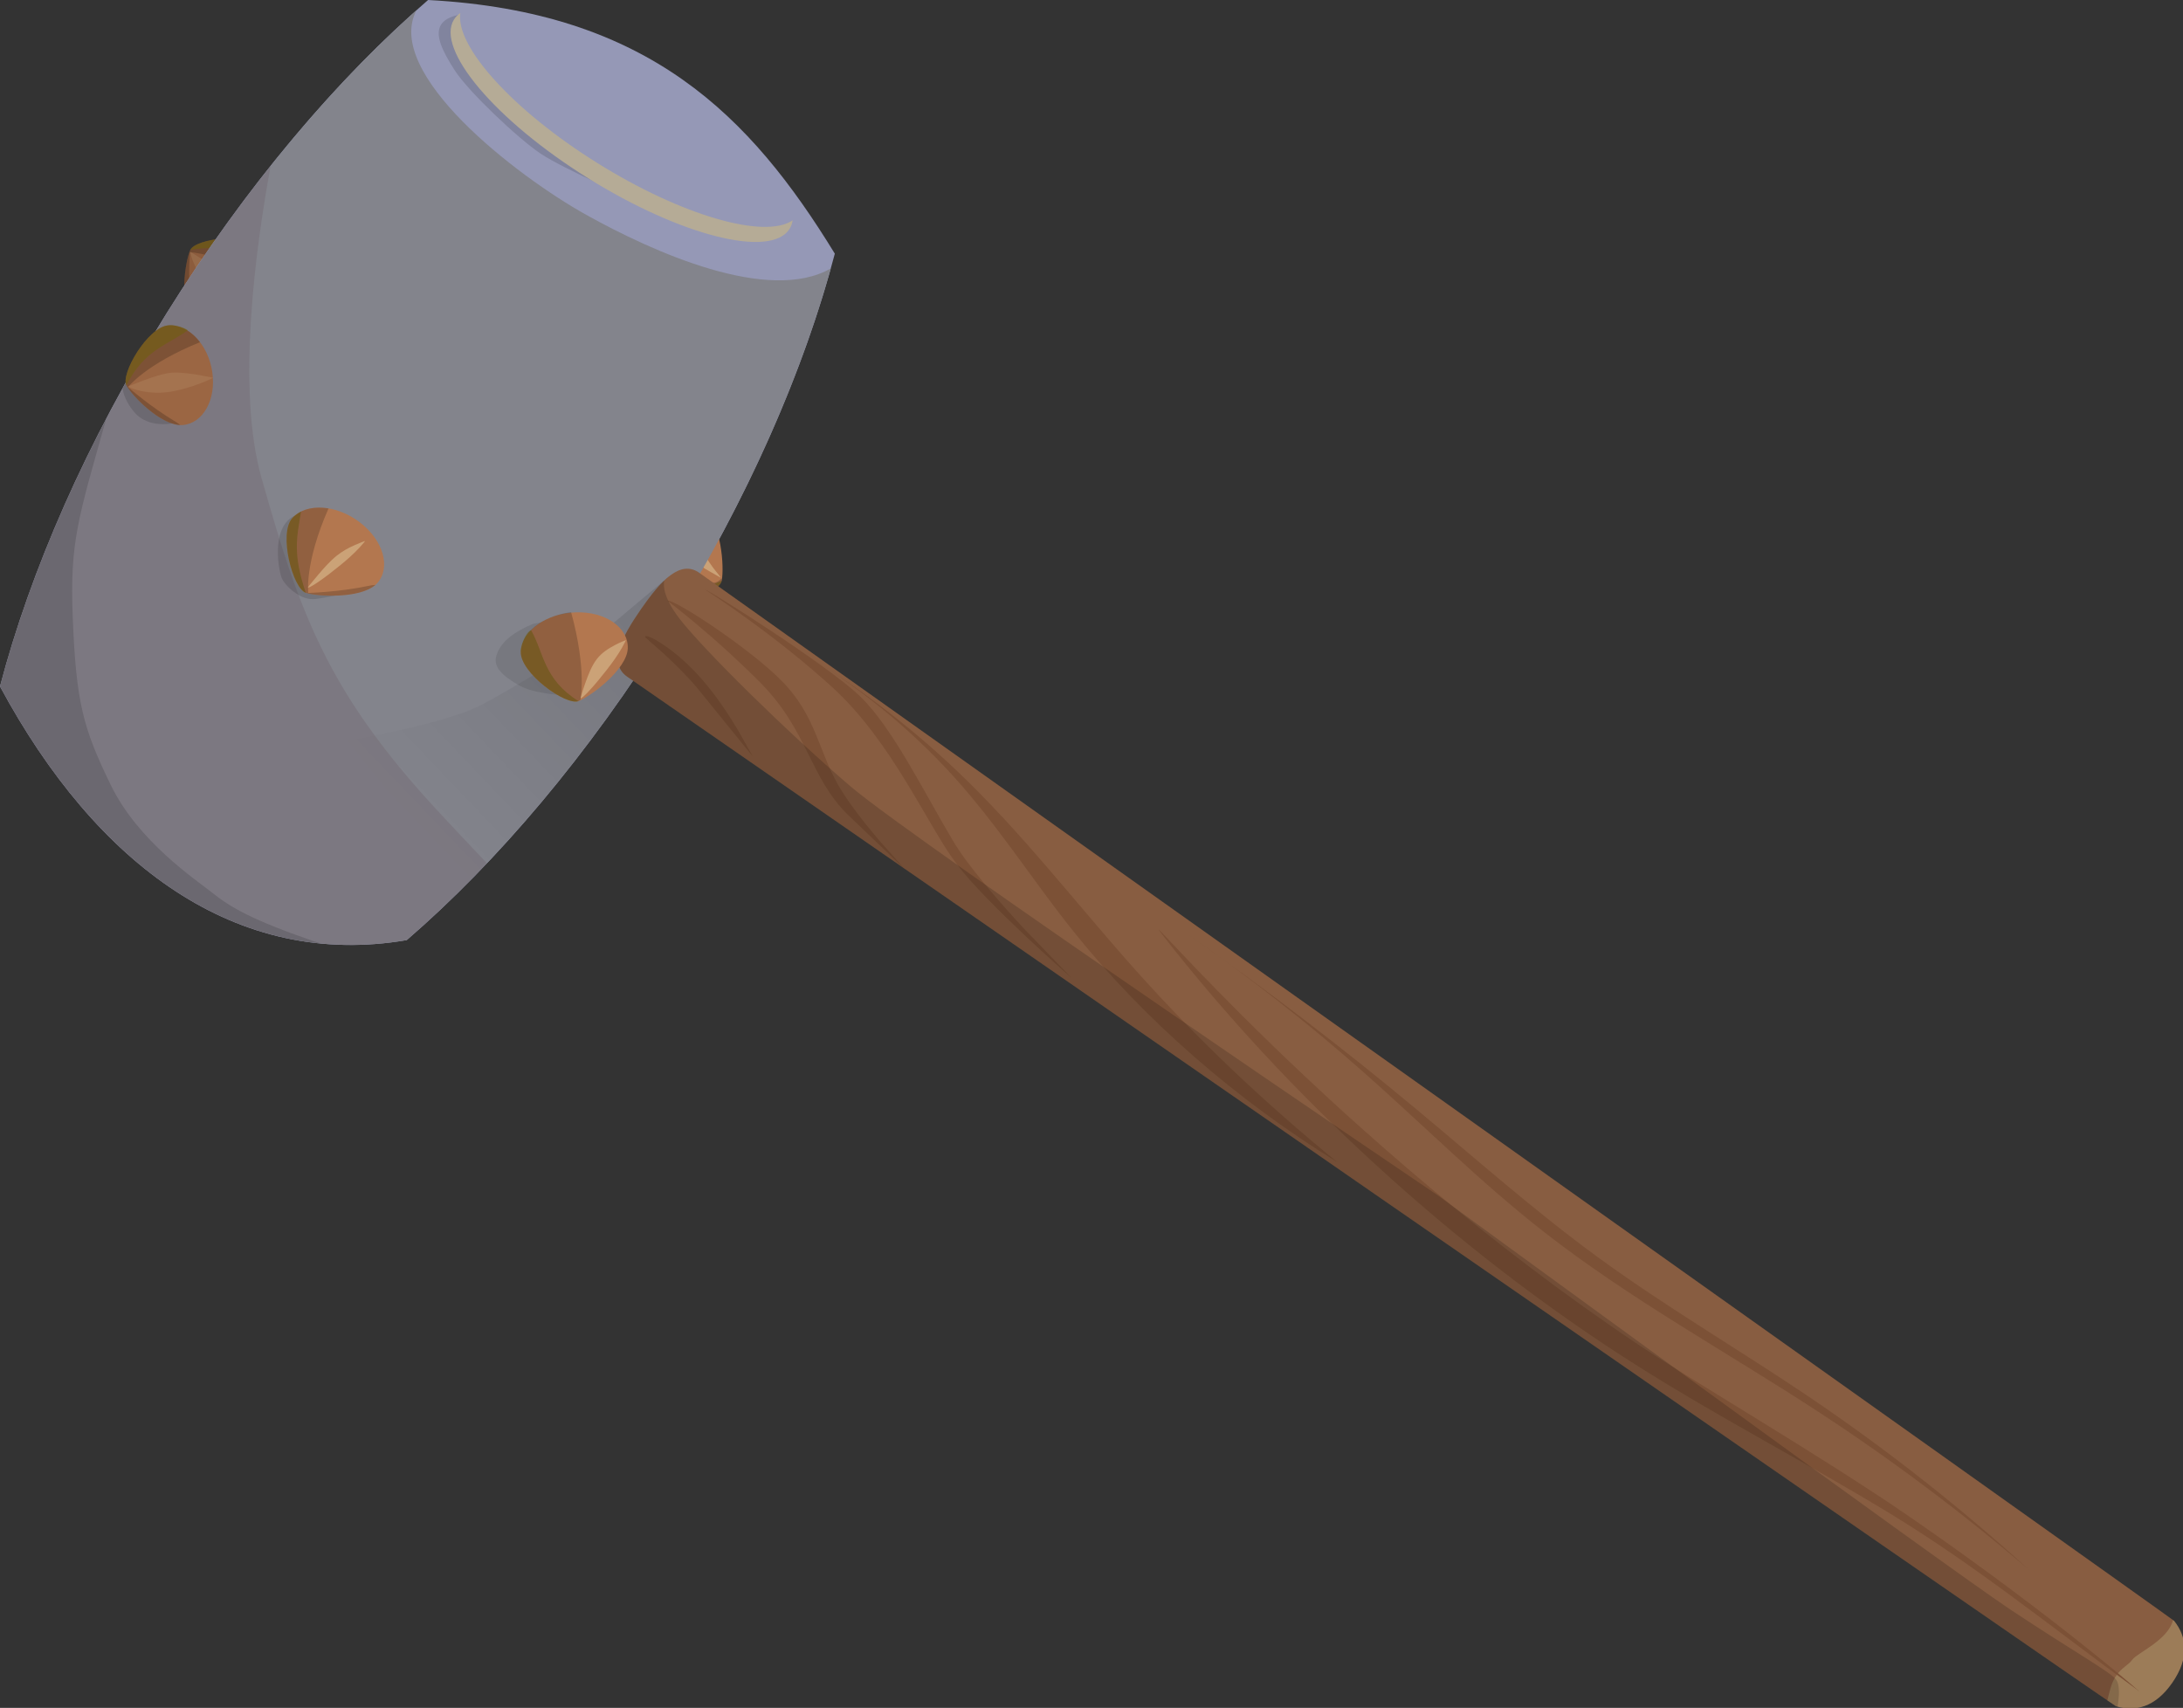 <?xml version="1.0" encoding="UTF-8" standalone="no"?>
<!-- Created with Inkscape (http://www.inkscape.org/) -->

<svg
   id="svg2816"
   sodipodi:docname="item99.svg"
   inkscape:export-filename="/Users/gluff/Pictures/Drawings/Hammer.png"
   viewBox="0 0 312.043 244.13"
   inkscape:export-xdpi="180"
   version="1.1"
   inkscape:export-ydpi="180"
   inkscape:version="1.1.2 (0a00cf5339, 2022-02-04)"
   width="312.043"
   height="244.13"
   xmlns:inkscape="http://www.inkscape.org/namespaces/inkscape"
   xmlns:sodipodi="http://sodipodi.sourceforge.net/DTD/sodipodi-0.dtd"
   xmlns="http://www.w3.org/2000/svg"
   xmlns:svg="http://www.w3.org/2000/svg"
   xmlns:rdf="http://www.w3.org/1999/02/22-rdf-syntax-ns#"
   xmlns:cc="http://creativecommons.org/ns#"
   xmlns:dc="http://purl.org/dc/elements/1.1/">
  <rect x="0" y="0" width="312.043" height="244.13" fill="#333333" stroke="none"/>
  <defs
     id="defs2818">
    <linearGradient
       id="linearGradient3710"
       y2="339.08"
       gradientUnits="userSpaceOnUse"
       x2="266.59"
       gradientTransform="matrix(0.442,0,0,0.442,-58.945,-36.327)"
       y1="331.85"
       x1="379.01"
       inkscape:collect="always">
      <stop
         id="stop2913"
         style="stop-color:#000000"
         offset="0" />
      <stop
         id="stop2915"
         style="stop-color:#000000;stop-opacity:0"
         offset="1" />
    </linearGradient>
  </defs>
  <sodipodi:namedview
     id="namedview2820"
     bordercolor="#666666"
     inkscape:pageshadow="2"
     inkscape:window-y="25"
     pagecolor="#ffffff"
     inkscape:window-height="719"
     inkscape:window-maximized="1"
     inkscape:zoom="1.4142136"
     inkscape:window-x="0"
     showgrid="false"
     borderopacity="1.0"
     inkscape:current-layer="layer1"
     inkscape:cx="59.043415"
     inkscape:cy="111.72287"
     showguides="true"
     inkscape:guide-bbox="true"
     inkscape:window-width="1366"
     inkscape:pageopacity="0.0"
     inkscape:document-units="mm"
     inkscape:pagecheckerboard="0"
     fit-margin-top="0"
     fit-margin-left="0"
     fit-margin-right="0"
     fit-margin-bottom="0" />
  <g
     id="layer1"
     inkscape:label="Layer 1"
     inkscape:groupmode="layer"
     transform="translate(43.826,-40.069)">
    <g
       id="g920"
       transform="rotate(-40,101.368,194.59)">
      <g
         id="g3736">
        <path
           id="path3812"
           sodipodi:nodetypes="czzzz"
           style="fill:#8c5c3d"
           d="m 88.596,40.103 c -3.958,0.376 -7.247,-1.682 -7.346,-4.597 -0.099,-2.915 4.389,-6.918 6.057,-7.746 1.668,-0.828 8.176,3.468 8.276,6.383 0.099,2.915 -3.029,5.584 -6.987,5.96 z" />
        <path
           id="path3814"
           style="opacity:0.195;fill:#000000;fill-rule:evenodd"
           d="m 95.565,34.679 c 0.019,-0.18 0.026,-0.359 0.02,-0.541 -0.099,-2.915 -6.612,-7.205 -8.281,-6.377 -1.596,0.792 -5.767,4.491 -6.037,7.363 0.158,-0.152 0.32,-0.353 0.502,-0.625 2.36,-3.532 5.316,-6.536 5.316,-6.536 0,0 3.144,2.695 5.857,10.614 1.479,-1.005 2.469,-2.403 2.622,-3.898 z" />
        <path
           id="path3816"
           sodipodi:nodetypes="cccc"
           style="opacity:0.423;fill:#6b6600;fill-rule:evenodd"
           d="m 95.587,34.137 c -0.099,-2.901 -6.545,-7.166 -8.254,-6.393 4.956,2.788 5.444,6.169 7.409,9.195 0.472,-0.53 1.01,-2.308 0.845,-2.802 z" />
        <path
           id="path3818"
           style="opacity:0.093;fill:#f8f3c2;fill-rule:evenodd"
           d="m 87.187,28.013 0.704,2.14 c 0.366,1.195 0.73,2.4 0.882,3.64 0.162,1.32 -0.134,2.652 -0.406,3.953 v 10e-7 l -0.6,2.453 -1.652,-6.062 v -1e-6 c -0.176,-1.434 -0.063,-2.9 0.303,-4.298 v -10e-7 c 0.119,-0.453 0.261,-0.901 0.454,-1.328 0.057,-0.126 0.117,-0.251 0.191,-0.367 0.034,-0.052 0.063,-0.127 0.125,-0.133"
           inkscape:transform-center-x="-5.2386359"
           sodipodi:nodetypes="cscsc"
           inkscape:transform-center-y="0.47699066"
           inkscape:original-d="m 87.187043,28.013249 c 0,0 1.335879,3.740943 1.585807,5.780741 0.24992,2.039806 -1.00657,6.40679 -1.00657,6.40679 0,0 -1.245436,-2.747499 -1.651577,-6.062182 -0.40614,-3.31468 0.855528,-6.104431 1.07234,-6.125349 z" />
      </g>
      <path
         id="path2827"
         sodipodi:nodetypes="cccsccc"
         style="fill:#9598b6"
         d="m 78.886,32.516 c -20.535,6.692 -38.602,15.707 -52.487,25.538 -5.891,28.494 -0.029,52.743 21.231,65.148 17.012,-0.238 36.921,-3.599 57.456,-10.292 20.54,-6.694 38.6,-15.704 52.487,-25.538 3.422,-22.859 1.835,-43.613 -21.231,-65.148 -17.014,0.236 -36.916,3.598 -57.456,10.292 z" />
      <g
         id="g3800"
         inkscape:transform-center-x="-0.058259411"
         inkscape:transform-center-y="1.0729267"
         transform="matrix(-0.048,-0.439,0.439,-0.048,18.492,258.54)">
        <path
           id="path3802"
           sodipodi:nodetypes="czzzz"
           style="fill:#b3774f"
           d="m 332.33,247.18 c 2.096,9.32 -1.616,17.685 -8.291,18.685 -6.675,1 -17.277,-8.632 -19.701,-12.385 -2.424,-3.752 5.435,-20.365 12.111,-21.365 6.675,-1 13.786,5.745 15.882,15.064 z" />
        <path
           id="path3804"
           sodipodi:nodetypes="cccc"
           style="opacity:0.423;fill:#6b6600;fill-rule:evenodd"
           d="m 316.43,232.1 c -6.641,0.995 -14.448,17.452 -12.14,21.315 4.873,-12.524 13.288,-13.898 19.638,-19.365 -0.707,-1.599 -6.175,-2.53 -7.498,-1.95 z" />
        <path
           id="path3806"
           style="opacity:0.346;fill:#f8f3c2;fill-rule:evenodd"
           d="m 305.34,253.87 5.421,-1.363 c 1.52,-0.278 3.06,-0.474 4.605,-0.472 1.359,0.001 2.761,0.13 3.969,0.751 1.666,0.857 3.514,1.381 5.387,1.43 0.545,0.014 1.092,-0.011 1.632,-0.088 0.15,-0.021 0.3,-0.047 0.448,-0.079 h 1e-5 c 0.04,-0.009 0.08,-0.018 0.119,-0.027 0.015,-0.004 0.03,-0.007 0.045,-0.012 l -1.613,3.101 c -0.674,0.72 -1.581,1.227 -2.556,1.37 -1.446,0.212 -2.91,-0.278 -4.21,-0.946 -2.907,-1.495 -6.074,-2.449 -9.298,-2.988 -0.979,-0.164 -1.965,-0.282 -2.949,-0.407 -0.262,-0.033 -0.525,-0.062 -0.782,-0.125 -0.064,-0.016 -0.129,-0.031 -0.184,-0.067 -0.027,-0.017 -0.048,-0.05 -0.034,-0.079"
           inkscape:transform-center-x="-8.3215903"
           sodipodi:nodetypes="cscsc"
           inkscape:transform-center-y="8.1822641"
           inkscape:original-d="m 305.34418,253.8674 c 0,0 9.75295,-3.26569 13.99533,-1.08405 4.2424,2.18167 7.63146,1.22414 7.63146,1.22414 0,0 -1.48551,7.07054 -8.3794,3.52537 -6.89391,-3.54517 -13.48568,-3.20208 -13.24739,-3.66546 z" />
        <path
           id="path3808"
           sodipodi:nodetypes="csccccc"
           style="opacity:0.195;fill:#000000;fill-rule:evenodd"
           d="m 317.69,232.01 c -0.419,0.003 -0.833,0.031 -1.25,0.094 -6.675,1 -14.517,17.623 -12.094,21.375 l 0.531,0.469 c -0.173,-7.089 9.75,-2.248 27.184,-8.267 -1.344,-4.675 -6.41,-13.785 -14.372,-13.67 v 5e-5 z" />
      </g>
      <path
         id="path3611"
         style="fill:#83848c"
         d="M 134.14,22.279 C 117.62,22.761 98.543,26.115 78.879,32.523 58.344,39.215 40.288,48.219 26.403,58.05 c -5.892,28.494 -0.041,52.75 21.22,65.15 17.012,-0.238 36.925,-3.593 57.46,-10.285 19.671,-6.411 37.061,-14.95 50.695,-24.298 -10.08,-1.809 -17.96,-18.109 -21.86,-28.344 -4.074,-10.687 -9.211,-34.175 0.221,-37.994 z" />
      <path
         id="path3614"
         style="opacity:0.183;fill:#5d444d;fill-rule:evenodd"
         d="m 103.88,25.91 c -8.12,1.643 -16.505,3.844 -25.002,6.613 -20.535,6.692 -38.591,15.696 -52.476,25.527 -5.891,28.494 -0.041,52.745 21.22,65.15 5.045,-0.071 10.353,-0.425 15.849,-1.049 -0.181,-3.035 -0.368,-6.226 -0.552,-9.733 -1.249,-23.751 3.128,-35.003 11.252,-53.127 5.36,-11.957 20.204,-25.519 29.709,-33.383 z" />
      <path
         id="path3785"
         style="opacity:0.122;fill:#000000;fill-rule:evenodd"
         d="m 75.549,81.072 c -0.005,-0.003 -0.011,-0.006 -0.017,-0.009 -0.014,-0.007 -0.029,-0.015 -0.043,-0.022 -0.053,-0.028 -0.107,-0.055 -0.16,-0.083 -0.192,-0.1 -0.384,-0.2 -0.576,-0.3 0,-10e-7 -10e-7,-10e-7 -10e-7,-10e-7 -0.619,-0.324 -1.236,-0.65 -1.852,-0.979 h -10e-7 c -1.319,-0.705 -2.649,-1.396 -3.911,-2.199 h -1e-6 c -0.845,-0.538 -1.365,-1.477 -1.64,-2.441 v -2e-6 -10e-7 c -0.237,-0.828 -0.341,-1.703 -0.234,-2.558 0.071,-0.571 0.378,-1.086 0.659,-1.589 0.442,-0.792 0.968,-1.538 1.567,-2.219 0.636,-0.723 1.362,-1.383 2.211,-1.838 0,-10e-7 10e-7,-10e-7 10e-7,-10e-7 0.79,-0.423 1.716,-0.637 2.592,-0.447 0.777,0.169 1.452,0.711 1.806,1.422 0,1e-6 10e-7,1e-6 10e-7,2e-6 0.362,0.728 0.468,1.559 0.478,2.372 v 10e-7 l -0.41,3.234 c -2.3e-5,8.2e-5 -3.4e-5,1.24e-4 -3.4e-5,1.24e-4"
         sodipodi:nodetypes="csssc"
         inkscape:original-d="m 75.548774,81.072525 c 0,0 -4.842065,-2.499129 -6.560219,-3.592498 -1.71815,-1.093373 -2.030542,-3.748696 -1.874348,-4.998263 0.156198,-1.249567 3.436308,-6.872612 7.028805,-6.091636 3.592503,0.78098 1.874353,7.02881 1.874353,7.02881" />
      <g
         id="g3687"
         inkscape:transform-center-x="1.2149169"
         transform="matrix(0.442,0,0,0.442,-66.014,-36.106)">
        <path
           id="path3625"
           sodipodi:nodetypes="czzzz"
           style="fill:#b3774f"
           d="m 332.33,247.18 c 2.096,9.32 -1.616,17.685 -8.291,18.685 -6.675,1 -17.277,-8.632 -19.701,-12.385 -2.424,-3.752 5.435,-20.365 12.111,-21.365 6.675,-1 13.786,5.745 15.882,15.064 z" />
        <path
           id="path3628"
           style="opacity:0.423;fill:#6b6600;fill-rule:evenodd"
           d="m 316.43,232.1 c -6.641,0.995 -14.448,17.452 -12.14,21.315 4.873,-12.524 9.363,-15.656 15.712,-21.123 -1.176,-0.278 -2.393,-0.368 -3.573,-0.192 z" />
        <path
           id="path3635"
           style="opacity:0.346;fill:#f8f3c2;fill-rule:evenodd"
           d="m 305.9,252.49 c 0.01,-0.002 0.019,-0.004 0.029,-0.006 0.026,-0.006 0.052,-0.011 0.079,-0.017 0.099,-0.021 0.198,-0.042 0.297,-0.062 0.362,-0.075 0.725,-0.147 1.088,-0.219 1.2,-0.235 2.403,-0.454 3.609,-0.655 2.862,-0.476 5.747,-0.942 8.648,-0.892 2.312,0.039 4.599,0.516 6.822,1.154 0.793,0.227 1.579,0.479 2.356,0.756 0.226,0.081 0.451,0.163 0.675,0.249 0.061,0.023 0.121,0.047 0.182,0.071 0.022,0.009 0.044,0.018 0.066,0.026 l -0.701,0.155 h -1e-5 c -0.692,0.135 -1.39,0.237 -2.09,0.322 h -1e-5 c -2.835,0.346 -5.699,0.421 -8.555,0.372 -3.058,-0.052 -6.12,-0.154 -9.161,-0.482 -0.832,-0.089 -1.666,-0.186 -2.482,-0.376 h -1e-5 c -0.219,-0.051 -0.439,-0.105 -0.643,-0.199 -0.093,-0.043 -0.219,-0.096 -0.217,-0.198"
           inkscape:transform-center-x="-11.212771"
           inkscape:transform-center-y="3.9565221"
           inkscape:original-d="m 305.89492,252.49334 c 0,0 8.97883,-1.93176 13.74861,-1.85058 4.7698,0.0812 10.10034,2.25644 10.10034,2.25644 0,0 -3.59507,0.9811 -11.34598,0.8492 -7.75092,-0.1319 -12.51184,-0.73407 -12.50297,-1.25506 z" />
        <path
           id="path3639"
           style="opacity:0.195;fill:#000000;fill-rule:evenodd"
           d="m 317.69,232.01 c -0.419,0.003 -0.833,0.031 -1.25,0.094 -6.675,1 -14.517,17.623 -12.094,21.375 2.319,3.591 12.123,12.546 18.812,12.438 -0.399,-0.336 -0.912,-0.67 -1.594,-1.031 -8.858,-4.69 -16.688,-10.938 -16.688,-10.938 0,0 5.221,-8.186 22.594,-16.719 -2.772,-3.256 -6.295,-5.246 -9.781,-5.219 z" />
      </g>
      <path
         id="path3778"
         style="opacity:0.126;fill:#000000;fill-rule:evenodd"
         d="m 76.684,33.517 c 0,0 -0.378,0.018 -0.925,0.055 -2.913,0.995 -5.771,2.038 -8.573,3.12 -0.693,1.166 -0.884,2.513 -0.884,3.672 0,1.767 1.105,3.976 4.639,5.522 l 2.872,-0.442 2.872,-11.928 z" />
      <g
         id="g3703"
         inkscape:transform-center-x="0.62393952"
         inkscape:transform-center-y="-0.17965369"
         transform="matrix(0.314,0.295,-0.294,0.297,46.851,-128.32)">
        <path
           id="path3705"
           sodipodi:nodetypes="czzzz"
           style="fill:#9b6643"
           d="m 332.33,247.18 c 2.096,9.32 -1.616,17.685 -8.291,18.685 -6.675,1 -17.277,-8.632 -19.701,-12.385 -2.424,-3.752 5.435,-20.365 12.111,-21.365 6.675,-1 13.786,5.745 15.882,15.064 z" />
        <path
           id="path3711"
           style="opacity:0.195;fill:#000000;fill-rule:evenodd"
           d="m 317.69,232.01 c -0.419,0.003 -0.833,0.031 -1.25,0.094 -6.675,1 -14.517,17.623 -12.094,21.375 2.319,3.591 12.123,12.546 18.812,12.438 -0.399,-0.336 -0.912,-0.67 -1.594,-1.031 -8.858,-4.69 -16.688,-10.938 -16.688,-10.938 0,0 5.221,-8.186 22.594,-16.719 -2.772,-3.256 -6.295,-5.246 -9.781,-5.219 z" />
        <path
           id="path3707"
           sodipodi:nodetypes="cccc"
           style="opacity:0.423;fill:#6b6600;fill-rule:evenodd"
           d="m 316.43,232.1 c -6.641,0.995 -14.448,17.452 -12.14,21.315 4.873,-12.524 12.497,-14.571 18.847,-20.038 -1.367,-0.985 -5.622,-1.8 -6.707,-1.277 z" />
        <path
           id="path3709"
           style="opacity:0.093;fill:#f8f3c2;fill-rule:evenodd"
           d="m 304.96,253.69 c 0.009,-0.004 0.018,-0.009 0.026,-0.013 0.024,-0.012 0.048,-0.024 0.072,-0.036 0.09,-0.045 0.181,-0.091 0.272,-0.136 h 10e-6 c 0.331,-0.165 0.663,-0.327 0.996,-0.489 v -1e-5 c 1.099,-0.533 2.206,-1.052 3.32,-1.553 2.64,-1.188 5.306,-2.373 8.118,-3.061 1.397,-0.342 2.852,-0.377 4.29,-0.364 1.653,0.014 3.304,0.133 4.95,0.298 l 5.809,0.783 -2e-5,7e-5 c -0.007,0.004 -0.013,0.008 -0.02,0.012 h -1e-5 c -0.018,0.011 -0.036,0.022 -0.053,0.033 -0.068,0.041 -0.137,0.082 -0.205,0.122 -0.258,0.152 -0.518,0.3 -0.78,0.445 -0.938,0.52 -1.894,1.007 -2.862,1.467 -3.05,1.448 -6.23,2.636 -9.51,3.439 -3.254,0.796 -6.668,0.908 -9.98,0.406 -1.081,-0.164 -2.157,-0.387 -3.195,-0.732 -0.308,-0.102 -0.613,-0.212 -0.903,-0.359 -0.131,-0.067 -0.313,-0.119 -0.345,-0.263"
           inkscape:transform-center-x="-11.847029"
           inkscape:transform-center-y="1.0798423"
           sodipodi:nodetypes="cscsc"
           inkscape:original-d="m 304.95868,253.69494 c 0,0 8.18952,-4.15888 12.80371,-5.28799 4.61421,-1.12909 15.0496,0.71675 15.0496,0.71675 0,0 -5.93255,3.68341 -13.43062,5.51823 -7.49807,1.83483 -14.30717,-0.43655 -14.42269,-0.94699 z" />
      </g>
      <path
         id="path3774"
         inkscape:original-d="m 140.30154,62.454573 c 0,0 -4.63877,-9.277551 -5.74324,-13.032751 -1.10447,-3.755199 -2.20894,-13.474539 -1.76716,-17.008845 0.44179,-3.534305 1.10447,-5.522352 2.42984,-6.185034 1.32536,-0.662682 3.09252,0.441788 3.09252,0.441788 l -1.98805,1.767153 -1.10447,5.96414 0.66268,11.928281 z"
         style="opacity:0.134;fill:#000000;fill-rule:evenodd"
         d="m 140.302,62.455 c 0,0 -4.639,-9.278 -5.743,-13.033 -1.104,-3.755 -2.209,-13.475 -1.767,-17.009 0.442,-3.534 1.104,-5.522 2.43,-6.185 1.325,-0.663 3.093,0.442 3.093,0.442 l -1.988,1.767 -1.104,5.964 0.663,11.928 z" />
      <path
         id="path3769"
         style="fill:#b5ab96"
         d="m 137.38,26.744 c -4.774,1.556 -4.73,14.843 0.108,29.688 4.838,14.846 12.636,25.62 17.409,24.065 0.411,-0.134 0.782,-0.354 1.122,-0.656 -4.797,-0.454 -11.693,-10.622 -16.116,-24.196 -4.423,-13.574 -4.838,-25.839 -1.229,-29.032 -0.452,-0.044 -0.882,-0.003 -1.293,0.131 z" />
      <path
         id="path3793"
         style="opacity:0.134;fill:#000000;fill-rule:evenodd"
         d="m 62.63,38.501 c -13.842,5.7 -26.139,12.407 -36.227,19.549 -4.865,23.531 -1.716,44.164 11.5,57.626 -0.212,-0.337 -0.427,-0.675 -0.635,-1.022 -4.686,-7.81 -5.933,-11.248 -6.558,-14.372 -0.625,-3.124 -3.429,-12.5 -1.242,-21.247 2.187,-8.747 3.741,-12.171 11.238,-21.855 6.598,-8.523 9.594,-10.29 21.924,-18.679 z" />
      <path
         id="path2904"
         sodipodi:nodetypes="ccscccsc"
         style="opacity:0.106;fill:url(#linearGradient3710);fill-rule:evenodd"
         d="m 59.458,95.907 -0.625,26.7 c 14.29,-1.238 30.074,-4.42 46.25,-9.692 2.2,-0.717 4.361,-1.468 6.503,-2.237 l -1.836,-3.203 h -13.129 c 0,0 -13.108,-1.874 -19.043,-3.124 -5.935,-1.25 -18.119,-8.445 -18.119,-8.445 z" />
      <g
         id="g3722"
         transform="matrix(0.442,0,0,0.442,-58.945,-36.327)">
        <path
           id="path3820"
           sodipodi:nodetypes="csssssc"
           style="fill:#885d41"
           d="m 389.94,330.75 c 0.231,0.864 147.53,565.34 147.51,566.22 -0.167,6.499 -3.748,12.343 -13.34,14.954 -9.432,2.567 -15.291,-0.546 -18.808,-5.88 -0.546,-0.828 -154.56,-563.59 -154.82,-564.56 -1.931,-7.224 6.553,-10.881 17.449,-13.847 10.896,-2.966 20.077,-4.117 22.008,3.107 z" />
        <path
           id="path3823"
           style="opacity:0.24;fill:#dddfa4;fill-rule:evenodd"
           d="m 511.48,898.58 c -1.076,0.324 -2.26,0.85 -3.55,1.697 -1.376,0.904 -2.543,1.75 -3.546,2.515 0.528,1.884 0.901,3.222 0.924,3.257 3.517,5.335 9.37,8.442 18.802,5.875 9.593,-2.611 13.177,-8.447 13.344,-14.946 10e-4,-2.9e-4 -0.111,-0.412 -0.117,-0.436 -5.416,3.969 -15.775,0.669 -18.316,1.36 -1.979,0.539 -4.312,-0.293 -7.541,0.678 z" />
        <g
           id="g3867"
           transform="matrix(0.169,0.861,-0.529,0.026,323.33,-147.64)">
          <path
             id="path3830"
             sodipodi:nodetypes="csscsccssc"
             style="fill:#7c5136;fill-rule:evenodd"
             d="m 770.76,45.694 c -23.772,-8.97 99.773,32.238 231.95,12.236 25.567,-3.864 75.804,-17.303 115.88,-22.473 67.042,-8.648 115.69,-4.727 103.77,-4.987 -37.058,2.995 -73.634,2.881 -109.41,10.953 -35.079,7.914 -69.115,20.011 -104.4,26.98 v 10e-7 c -39.928,7.885 -81.152,9.104 -121.88,4.829 l -2e-5,2e-6 c -39.44,-4.139 -78.48,-13.416 -115.91,-27.538 z" />
          <path
             id="path3837"
             style="fill:#7c5136;fill-rule:evenodd"
             d="m 485,631.09 c 0.135,26.475 -2.212,52.962 -7,79 -5.277,28.696 -13.521,56.928 -16,86 -1.673,19.611 -0.688,39.354 0.968,58.967 10e-6,10e-6 10e-6,2e-5 10e-6,3e-5 1.661,19.68 3.996,39.31 5.032,59.033 1.649,31.393 -0.03,62.959 -5,94 6.986,-33.152 10.014,-67.136 9,-101 v -4e-5 c -0.899,-30.027 -4.96,-59.975 -4,-90 0.902,-28.199 6.218,-56.041 10,-84 4.572,-33.797 6.912,-67.895 7,-102 z"
             transform="matrix(-0.137,-1.051,1.016,-0.116,202.39,618.28)"
             inkscape:original-d="m 485,631.09448 c 0,0 -1,38 -7,79 -6,41 -14,45 -16,86 -2,41 4,96 6,118 2,22 -5,94.00002 -5,94.00002 0,0 9,-62.00002 9,-101.00002 0,-39 -4,-58 -4,-90 0,-32 5,-57 10,-84 5,-27 8,-103 7,-102 z" />
          <path
             id="path3843"
             style="fill:#7c5136;fill-rule:evenodd"
             d="m 426,721.09 c 3.928,-33.488 12.009,-66.487 24,-98 6.037,-15.866 13.048,-31.341 19.556,-47.019 0,-10e-6 0,-10e-6 1e-5,-10e-6 6.489,-15.631 12.497,-31.522 16.444,-47.981 5.636,-23.5 6.998,-48.02 4,-72 3.393,24.493 0.617,49.823 -8,73 0,1e-5 -10e-6,2e-5 -10e-6,3e-5 -4.362,11.733 -10.174,22.87 -16.215,33.833 -6.055,10.989 -12.365,21.851 -17.785,33.167 -18.502,38.628 -26.201,82.377 -22,125 z"
             transform="matrix(-0.137,-1.051,1.016,-0.116,202.39,618.28)"
             inkscape:original-d="m 426,721.09448 c 5,-65 9,-57 24,-98 15,-41 32,-62 36,-95 4,-33 4,-72 4,-72 0,0 -3,55 -8,73 -5,18 -20,33 -34,67 -14,34 -22,91 -22,125 z" />
          <path
             id="path3855"
             style="fill:#7c5136;fill-rule:evenodd"
             d="m 488,418.09 c 5.2e-4,0.007 10e-4,0.015 0.002,0.022 10e-4,0.021 0.003,0.042 0.004,0.062 0.005,0.081 0.011,0.162 0.016,0.243 0.019,0.314 0.037,0.628 0.053,0.943 0,1e-5 0,1e-5 1e-5,2e-5 0.062,1.191 0.108,2.383 0.144,3.575 v 2e-5 c 0.13,4.265 0.131,8.534 0.03,12.799 v 2e-5 c -0.312,13.209 -1.573,26.418 -4.25,39.356 -1.538,7.434 -4.456,14.529 -7.984,21.25 -3.615,6.886 -7.888,13.408 -12.391,19.75 -4.202,5.918 -8.631,11.67 -12.953,17.5 v 10e-6 c 0,0 -1e-5,0 -1e-5,1e-5 -3.463,4.671 -6.951,9.361 -9.672,14.5 -2.695,5.091 -4.574,10.573 -6.295,16.071 -1.938,6.193 -3.58,12.476 -5.077,18.789 v 1e-5 c -1.229,5.181 -2.355,10.387 -3.391,15.609 -0.315,1.588 -0.622,3.177 -0.917,4.769 v 2e-5 c -0.081,0.434 -0.16,0.868 -0.238,1.303 -0.02,0.114 -0.041,0.227 -0.061,0.341 -0.005,0.029 -0.01,0.058 -0.015,0.088 l -0.005,0.031 7.755,-24.39 c 2.494,-7.022 5.192,-13.976 8.279,-20.758 2.828,-6.213 5.916,-12.356 9.965,-17.852 0,-10e-6 10e-6,-10e-6 10e-6,-2e-5 7.386,-10.024 15.381,-19.588 22.75,-29.625 3.413,-4.649 6.714,-9.393 9.594,-14.391 2.365,-4.103 4.508,-8.39 5.656,-12.984 0.612,-2.447 0.913,-4.961 1.147,-7.473 1e-5,0 1e-5,-10e-6 1e-5,-2e-5 0.301,-3.24 0.446,-6.493 0.525,-9.746 0.182,-7.427 0.018,-14.859 -0.297,-22.281 v -2e-5 c -0.273,-6.435 -0.657,-12.866 -1.234,-19.281 v -2e-5 c -0.18,-2.002 -0.371,-4.005 -0.646,-5.996 v -2e-5 c -0.076,-0.551 -0.154,-1.103 -0.274,-1.646 -0.032,-0.145 -0.065,-0.291 -0.118,-0.43 -0.014,-0.038 -0.03,-0.076 -0.053,-0.11 -0.012,-0.017 -0.028,-0.037 -0.049,-0.037"
             transform="matrix(-0.137,-1.051,1.016,-0.116,202.39,618.28)"
             inkscape:original-d="m 488,418.09448 c 0,0 2,28 -4,57 -6,29 -34,56 -43,73 -9,17 -16,57 -16,57 0,0 12,-44 26,-63 14,-19 34,-41 38,-57 4,-16 0,-67 -1,-67 z" />
          <path
             id="path3859"
             style="fill:#7c5136;fill-rule:evenodd"
             d="m 470,409.09 -0.003,0.061 c -0.003,0.058 -0.007,0.117 -0.01,0.175 -0.013,0.227 -0.028,0.454 -0.044,0.68 v 1e-5 c -0.06,0.867 -0.132,1.734 -0.21,2.6 v 2e-5 c -0.287,3.177 -0.666,6.345 -1.111,9.503 v 10e-6 1e-5 c -1.473,10.466 -3.663,20.834 -6.622,30.98 v 10e-6 c -1.636,5.61 -4.283,10.898 -7.562,15.734 -3.039,4.483 -6.59,8.593 -10.188,12.641 -3.384,3.807 -6.832,7.573 -9.812,11.703 v 1e-5 c -2.832,3.925 -5.206,8.241 -6.438,12.922 l -7,28 5.256,-13.64 c 1.75,-4.105 3.63,-8.157 5.717,-12.102 2.07,-3.915 4.327,-7.747 7.027,-11.258 l 1e-5,-10e-6 c 5.018,-6.523 11.494,-11.744 17.375,-17.5 2.924,-2.862 5.719,-5.876 8.078,-9.219 2.427,-3.44 4.359,-7.243 5.547,-11.281 1.419,-4.823 2.097,-9.835 2.531,-14.844 v -1e-5 c 0.466,-5.37 0.6,-10.767 0.469,-16.156 -0.107,-4.4 -0.353,-8.807 -1.031,-13.156 -0.216,-1.386 -0.462,-2.774 -0.902,-4.106 -0.137,-0.414 -0.291,-0.826 -0.517,-1.199 -0.136,-0.224 -0.301,-0.457 -0.549,-0.54"
             transform="matrix(-0.137,-1.051,1.016,-0.116,202.39,618.28)"
             inkscape:original-d="m 470,409.09448 c 0,0 -1,20 -8,44 -7,24 -29,34 -34,53 -5,19 -7,28 -7,28 0,0 8,-24 18,-37 10,-13 26,-21 31,-38 5,-17 3,-49 0,-50 z" />
          <path
             id="path3863"
             style="fill:#7c5136;fill-rule:evenodd"
             d="m 445,410.09 -1.629,8.892 c -1.285,5.848 -2.894,11.657 -5.371,17.108 l -14,30 7.76,-9.889 c 4.778,-6.607 9.212,-13.541 12.24,-21.111 2.394,-5.986 3.848,-12.438 3.5,-18.875 v -1e-5 c -0.095,-1.759 -0.266,-3.556 -0.969,-5.172 -0.176,-0.405 -0.381,-0.832 -0.754,-1.068 -0.117,-0.074 -0.256,-0.118 -0.393,-0.098 -0.148,0.021 -0.279,0.108 -0.384,0.214"
             transform="matrix(-0.137,-1.051,1.016,-0.116,202.39,618.28)"
             inkscape:original-d="m 445,410.09448 c 0,0 -2,15 -7,26 -5,11 -14,30 -14,30 0,0 14,-16 20,-31 6,-15 3,-27 1,-25 z" />
        </g>
        <path
           id="path3950"
           style="opacity:0.159;fill:#000000"
           d="m 379.62,325.38 c -3.412,0.209 -7.414,1.118 -11.688,2.281 -10.896,2.966 -19.369,6.619 -17.438,13.844 0.259,0.971 154.27,563.73 154.81,564.56 0.091,0.139 0.187,0.271 0.281,0.406 2.195,-1.851 5.281,-4.864 5.281,-7.156 0,-3.535 -4.585,-15.208 -11.656,-39.25 -7.05,-24.04 -55.7,-221.47 -55.7,-221.47 0,0 -56,-196.5 -60.5,-223.5 -4.5,-27 -8,-64.5 -7.5,-77 0.329,-8.235 2.606,-11.464 4.125,-12.719 z" />
      </g>
      <g
         id="g3691"
         inkscape:transform-center-x="2.2636416"
         inkscape:transform-center-y="0.34633554"
         transform="matrix(0.44,-0.043,0.043,0.44,-71.941,-21.035)">
        <path
           id="path3789"
           d="m 331,333.59 c -0.008,-0.009 -0.017,-0.018 -0.025,-0.027 -0.023,-0.025 -0.046,-0.05 -0.069,-0.074 -0.087,-0.094 -0.173,-0.189 -0.259,-0.284 -0.315,-0.348 -0.624,-0.7 -0.93,-1.056 v -10e-6 c -1.013,-1.177 -1.986,-2.388 -2.913,-3.634 -2.254,-3.028 -4.454,-6.247 -5.303,-9.925 -0.558,-2.42 -1.101,-4.916 -0.75,-7.375 0.209,-1.461 0.985,-2.866 2.25,-3.625 4.736,-2.842 10.893,-1.103 16,1 l 12.5,8.5 -8.5,14"
           inkscape:original-d="m 331,333.59448 c 0,0 -8,-8.5 -9.5,-15 -1.5,-6.5 -1,-9.5 1.5,-11 2.5,-1.5 7.5,-2.5 16,1 8.5,3.5 12.5,8.5 12.5,8.5 l -8.5,14"
           style="opacity:0.093;fill:#000000;fill-rule:evenodd" />
        <g
           id="g3715"
           inkscape:transform-center-x="0.64816636"
           inkscape:transform-center-y="0.58895608"
           transform="matrix(0.833,-0.553,0.553,0.833,-62.119,293.78)">
          <path
             id="path3717"
             sodipodi:nodetypes="czzzz"
             style="fill:#b3774f"
             d="m 332.33,247.18 c 2.096,9.32 -1.616,17.685 -8.291,18.685 -6.675,1 -17.277,-8.632 -19.701,-12.385 -2.424,-3.752 5.435,-20.365 12.111,-21.365 6.675,-1 13.786,5.745 15.882,15.064 z" />
          <path
             id="path3719"
             sodipodi:nodetypes="cccc"
             style="opacity:0.423;fill:#6b6600;fill-rule:evenodd"
             d="m 316.43,232.1 c -6.641,0.995 -14.448,17.452 -12.14,21.315 4.873,-12.524 13.288,-13.898 19.638,-19.365 -0.707,-1.599 -6.175,-2.53 -7.498,-1.95 z" />
          <path
             id="path3721"
             style="opacity:0.346;fill:#f8f3c2;fill-rule:evenodd"
             d="m 305.34,253.87 c 0.01,7.5e-4 0.02,0.002 0.03,0.002 0.027,0.002 0.054,0.004 0.082,0.007 0.102,0.009 0.205,0.018 0.307,0.027 0.373,0.034 0.746,0.071 1.119,0.111 1.226,0.132 2.45,0.292 3.668,0.484 2.861,0.451 5.782,0.937 8.357,2.262 2.16,1.111 3.888,2.915 5.405,4.813 0.578,0.723 1.124,1.473 1.637,2.244 0.152,0.229 0.302,0.461 0.447,0.695 0.04,0.064 0.079,0.128 0.118,0.193 0.01,0.017 0.021,0.034 0.031,0.051 0.004,0.006 0.008,0.013 0.011,0.019 l -0.698,-0.171 c -0.68,-0.185 -1.352,-0.402 -2.017,-0.635 -2.696,-0.944 -5.297,-2.142 -7.838,-3.448 -2.72,-1.399 -5.421,-2.844 -8.004,-4.482 -0.707,-0.448 -1.412,-0.904 -2.06,-1.435 h -1e-5 c -0.174,-0.142 -0.347,-0.288 -0.489,-0.463 -0.065,-0.08 -0.154,-0.182 -0.107,-0.274"
             inkscape:transform-center-x="-8.3215903"
             sodipodi:nodetypes="cscsc"
             inkscape:transform-center-y="8.1822641"
             inkscape:original-d="m 305.34418,253.8674 c 0,0 9.32116,0.71094 13.56354,2.89258 4.2424,2.18167 7.64844,8.01565 7.64844,8.01565 0,0 -3.65838,-0.70947 -10.55227,-4.25464 -6.89391,-3.54517 -10.898,-6.19021 -10.65971,-6.65359 z" />
          <path
             id="path3723"
             sodipodi:nodetypes="csccccc"
             style="opacity:0.195;fill:#000000;fill-rule:evenodd"
             d="m 317.69,232.01 c -0.419,0.003 -0.833,0.031 -1.25,0.094 -6.675,1 -14.517,17.623 -12.094,21.375 l 0.531,0.469 c 0,0 9.811,0.265 27.184,-8.267 -1.344,-4.675 -6.41,-13.785 -14.372,-13.67 v 5e-5 z" />
        </g>
      </g>
    </g>
  </g>
</svg>
